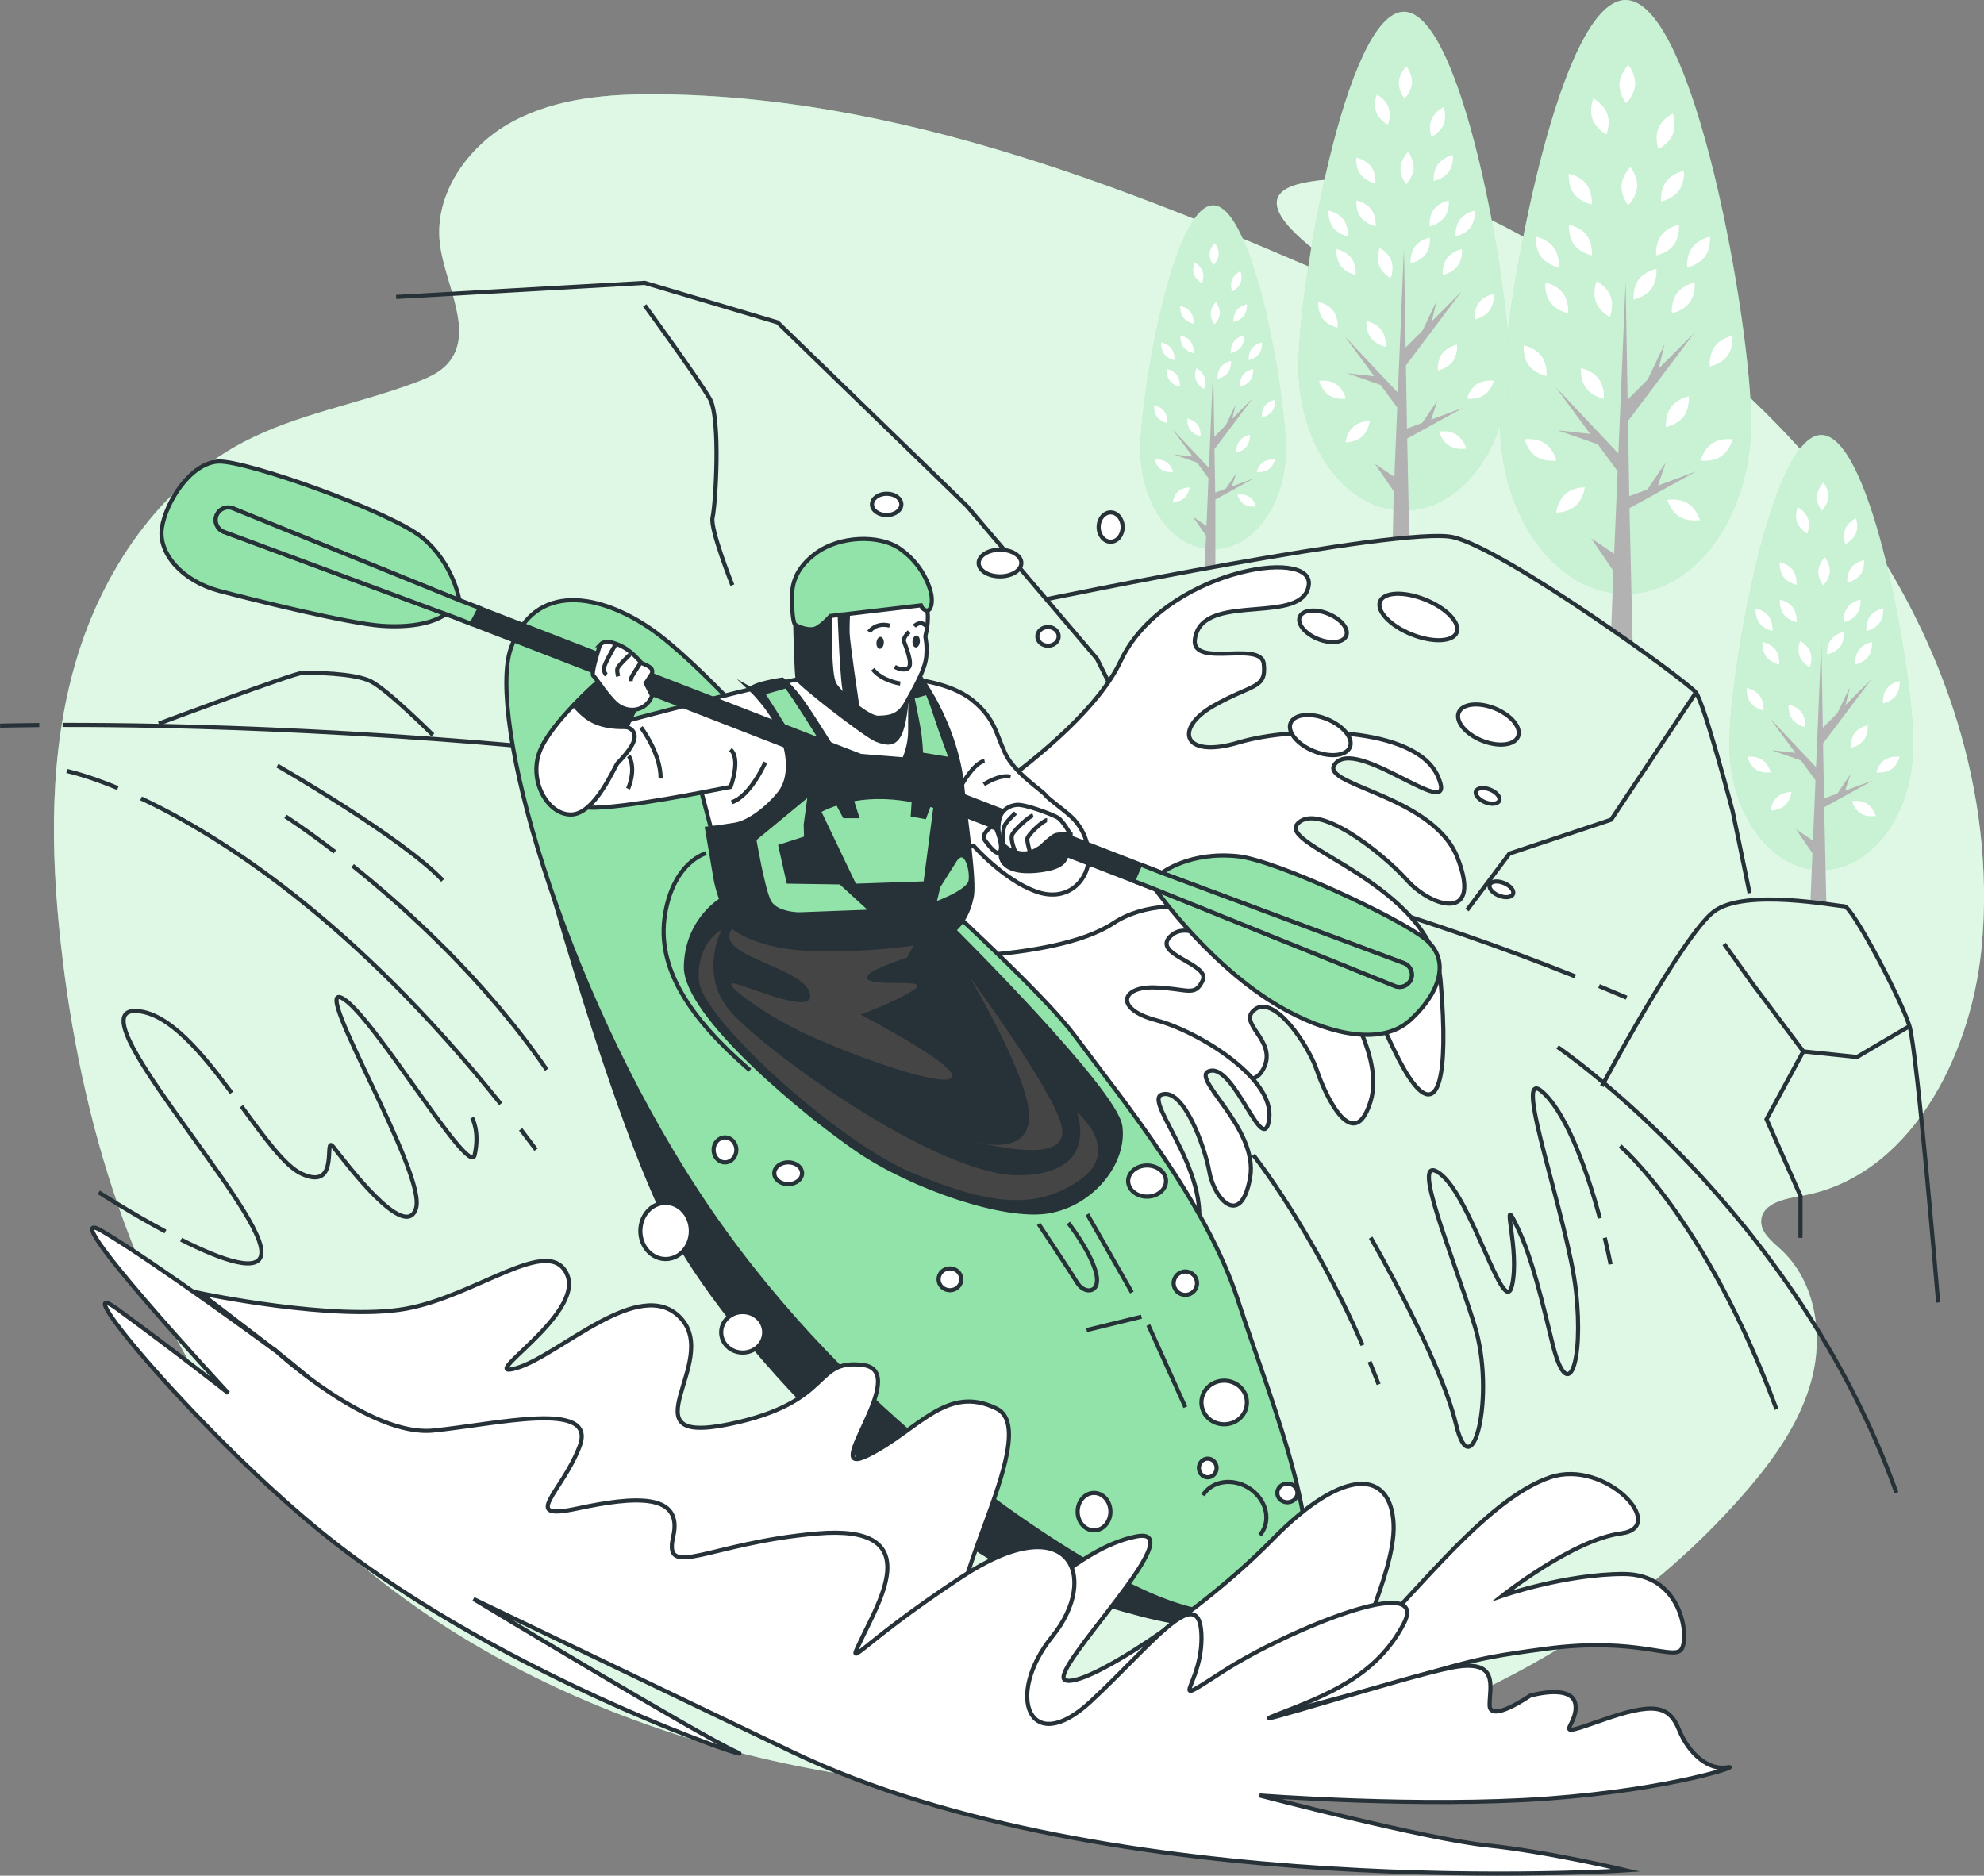 <svg xmlns="http://www.w3.org/2000/svg" viewBox="0 0 479.81 453.63"><rect x="0" y="0" width="479.81" height="453.63" fill="#808080" stroke="none"/><g id="background-simple"><g><path d="M479.79,214.55c-.56-36.23-15.87-71.87-39.2-99.88-13.64-16.39-30.06-30.94-47.99-42.51-18.6-12-38.83-25.41-61.27-28.32-5.54-.72-11.22-.74-16.69,.53-20.93,4.87,20.49,27.36,25.9,30.62-57.9-25.57-117.82-51.59-181.11-52.19-12.2-.12-24.86,.85-35.59,6.67-10.73,5.82-19.03,17.58-17.43,29.68,1.32,10,8.55,21.43,1.77,28.9-1.94,2.14-4.69,3.33-7.38,4.35-13.84,5.24-28.79,7.65-41.9,14.51-20.31,10.63-34.17,31.2-40.59,53.2-6.42,22-6.12,45.44-3.59,68.22,4.75,42.88,17.65,85.78,43.77,120.12,37.3,49.05,98.46,75.9,159.72,82.59,74.13,8.1,154.49-13.56,203.51-69.75,7.27-8.33,13.94-17.63,16.58-28.37,2.64-10.74,.55-23.2-7.59-30.69-2.19-2.02-5.02-4.18-4.78-7.15,.32-4.02,5.54-5.15,9.52-5.82,26.09-4.4,41.01-33.14,43.71-59.47,.52-5.08,.73-10.17,.65-15.24Z" style="fill:#92E3A9;"></path><path d="M479.79,214.55c-.56-36.23-15.87-71.87-39.2-99.88-13.64-16.39-30.06-30.94-47.99-42.51-18.6-12-38.83-25.41-61.27-28.32-5.54-.72-11.22-.74-16.69,.53-20.93,4.87,20.49,27.36,25.9,30.62-57.9-25.57-117.82-51.59-181.11-52.19-12.2-.12-24.86,.85-35.59,6.67-10.73,5.82-19.03,17.58-17.43,29.68,1.32,10,8.55,21.43,1.77,28.9-1.94,2.14-4.69,3.33-7.38,4.35-13.84,5.24-28.79,7.65-41.9,14.51-20.31,10.63-34.17,31.2-40.59,53.2-6.42,22-6.12,45.44-3.59,68.22,4.75,42.88,17.65,85.78,43.77,120.12,37.3,49.05,98.46,75.9,159.72,82.59,74.13,8.1,154.49-13.56,203.51-69.75,7.27-8.33,13.94-17.63,16.58-28.37,2.64-10.74,.55-23.2-7.59-30.69-2.19-2.02-5.02-4.18-4.78-7.15,.32-4.02,5.54-5.15,9.52-5.82,26.09-4.4,41.01-33.14,43.71-59.47,.52-5.08,.73-10.17,.65-15.24Z" style="fill:#fff; opacity: .7;"></path></g></g><g id="Trees"><g><path d="M423.5,102c0,22.99-13.6,41.63-30.38,41.63s-30.38-18.64-30.38-41.63S376.35,0,393.13,0s30.38,79.01,30.38,102Z" style="fill:#92E3A9;"></path><path d="M423.5,102c0,22.99-13.6,41.63-30.38,41.63s-30.38-18.64-30.38-41.63S376.35,0,393.13,0s30.38,79.01,30.38,102Z" style="fill:#fff; opacity: .5;"></path><polygon points="376.72 104.07 386.41 107.45 391.21 113.97 390.37 133.95 384.78 130.16 390.19 138.08 389.64 152.56 394.84 155.83 394.07 122.9 410.16 114.03 400.96 117.43 402.81 111.9 398.41 118.38 394.02 120 393.71 101.82 409.69 80.59 401.12 89.15 402.57 83.2 398.47 91.8 393.62 96.66 393.13 68.25 391.39 109.68 376.25 93.64 384.56 104.94 376.72 104.07" style="fill:#b2b2b2;"></polygon><g><path d="M409.84,68.34s.28,2.79-1.24,4.84c-1.53,2.05-4.28,2.58-4.28,2.58,0,0-.28-2.79,1.24-4.84,1.53-2.05,4.28-2.58,4.28-2.58Z" style="fill:#fff;"></path><path d="M419,81.21s.28,2.79-1.24,4.84c-1.53,2.05-4.28,2.58-4.28,2.58,0,0-.28-2.79,1.24-4.84s4.28-2.58,4.28-2.58Z" style="fill:#fff;"></path><path d="M418.99,106.25s-.67,2.72-2.8,4.14c-2.13,1.42-4.9,.99-4.9,.99,0,0,.67-2.72,2.8-4.14,2.13-1.42,4.9-.99,4.9-.99Z" style="fill:#fff;"></path><path d="M368.71,106.25s.67,2.72,2.8,4.14c2.13,1.42,4.9,.99,4.9,.99,0,0-.67-2.72-2.8-4.14-2.13-1.42-4.9-.99-4.9-.99Z" style="fill:#fff;"></path><path d="M408.42,95.86s.28,2.79-1.24,4.84c-1.53,2.05-4.28,2.58-4.28,2.58,0,0-.28-2.79,1.24-4.84,1.53-2.05,4.28-2.58,4.28-2.58Z" style="fill:#fff;"></path><path d="M406.04,54.35s.28,2.79-1.24,4.84c-1.53,2.05-4.28,2.58-4.28,2.58,0,0-.28-2.79,1.24-4.84,1.53-2.05,4.28-2.58,4.28-2.58Z" style="fill:#fff;"></path><path d="M400.59,65.02s.28,2.79-1.24,4.84c-1.53,2.05-4.28,2.58-4.28,2.58,0,0-.28-2.79,1.24-4.84,1.53-2.05,4.28-2.58,4.28-2.58Z" style="fill:#fff;"></path><path d="M413.54,57.25s.28,2.79-1.24,4.84c-1.53,2.05-4.28,2.58-4.28,2.58,0,0-.28-2.79,1.24-4.84,1.53-2.05,4.28-2.58,4.28-2.58Z" style="fill:#fff;"></path><path d="M371.46,57.25s-.28,2.79,1.24,4.84,4.28,2.58,4.28,2.58c0,0,.28-2.79-1.24-4.84-1.53-2.05-4.28-2.58-4.28-2.58Z" style="fill:#fff;"></path><path d="M407.23,41.31s.28,2.79-1.24,4.84c-1.53,2.05-4.28,2.58-4.28,2.58,0,0-.28-2.79,1.24-4.84,1.53-2.05,4.28-2.58,4.28-2.58Z" style="fill:#fff;"></path><path d="M404.55,27.45s.97,2.63,.01,5c-.96,2.37-3.49,3.57-3.49,3.57,0,0-.97-2.63-.01-5,.96-2.37,3.49-3.57,3.49-3.57Z" style="fill:#fff;"></path><path d="M385.34,23.83s2.48,1.3,3.36,3.7c.87,2.4-.2,4.99-.2,4.99,0,0-2.48-1.3-3.36-3.7-.87-2.4,.2-4.99,.2-4.99Z" style="fill:#fff;"></path><path d="M394.3,40.4s1.77,2.18,1.62,4.73c-.15,2.55-2.15,4.51-2.15,4.51,0,0-1.77-2.18-1.62-4.73,.15-2.55,2.15-4.51,2.15-4.51Z" style="fill:#fff;"></path><path d="M393.82,15.73s1.77,2.18,1.62,4.73c-.15,2.55-2.15,4.51-2.15,4.51,0,0-1.77-2.18-1.62-4.73s2.15-4.51,2.15-4.51Z" style="fill:#fff;"></path><path d="M373.72,68.34s-.28,2.79,1.24,4.84,4.28,2.58,4.28,2.58c0,0,.28-2.79-1.24-4.84-1.53-2.05-4.28-2.58-4.28-2.58Z" style="fill:#fff;"></path><path d="M368.5,83.52s-.28,2.79,1.24,4.84c1.53,2.05,4.28,2.58,4.28,2.58,0,0,.28-2.79-1.24-4.84-1.53-2.05-4.28-2.58-4.28-2.58Z" style="fill:#fff;"></path><path d="M382.35,89.03s-.28,2.79,1.24,4.84c1.53,2.05,4.28,2.58,4.28,2.58,0,0,.28-2.79-1.24-4.84-1.53-2.05-4.28-2.58-4.28-2.58Z" style="fill:#fff;"></path><path d="M386.14,68s-1.07,2.59-.19,4.99c.87,2.4,3.36,3.7,3.36,3.7,0,0,1.07-2.59,.19-4.99-.87-2.4-3.36-3.7-3.36-3.7Z" style="fill:#fff;"></path><path d="M376.33,123.97s2.8,.05,4.72-1.64c1.92-1.69,2.22-4.48,2.22-4.48,0,0-2.8-.05-4.72,1.64-1.92,1.69-2.22,4.48-2.22,4.48Z" style="fill:#fff;"></path><path d="M403.24,120.9s.76,2.7,2.93,4.05c2.17,1.35,4.93,.83,4.93,.83,0,0-.76-2.7-2.93-4.05-2.17-1.35-4.93-.83-4.93-.83Z" style="fill:#fff;"></path><path d="M379.46,54.35s-.28,2.79,1.24,4.84c1.53,2.05,4.28,2.58,4.28,2.58,0,0,.28-2.79-1.24-4.84-1.53-2.05-4.28-2.58-4.28-2.58Z" style="fill:#fff;"></path><path d="M379.41,42.02s-.28,2.79,1.24,4.84c1.53,2.05,4.28,2.58,4.28,2.58,0,0,.28-2.79-1.24-4.84-1.53-2.05-4.28-2.58-4.28-2.58Z" style="fill:#fff;"></path></g></g><g><path d="M365.04,88.52c0,19.31-11.42,34.96-25.51,34.96s-25.51-15.65-25.51-34.96S325.43,2.84,339.53,2.84s25.51,66.37,25.51,85.68Z" style="fill:#92E3A9;"></path><path d="M365.04,88.52c0,19.31-11.42,34.96-25.51,34.96s-25.51-15.65-25.51-34.96S325.43,2.84,339.53,2.84s25.51,66.37,25.51,85.68Z" style="fill:#fff; opacity: .5;"></path><polygon points="325.74 90.26 333.88 93.1 337.91 98.57 337.21 115.35 332.52 112.17 337.06 118.82 336.82 130.6 340.82 130.16 340.32 106.07 353.83 98.62 346.11 101.48 347.66 96.83 343.96 102.27 340.27 103.64 340.01 88.37 353.43 70.53 346.24 77.73 347.46 72.73 344.02 79.95 339.94 84.03 339.53 60.17 338.06 94.97 325.34 81.49 332.33 90.99 325.74 90.26" style="fill:#b2b2b2;"></polygon><g><path d="M353.56,60.25s.24,2.34-1.05,4.06-3.59,2.17-3.59,2.17c0,0-.24-2.34,1.05-4.06s3.59-2.17,3.59-2.17Z" style="fill:#fff;"></path><path d="M361.25,71.05s.24,2.34-1.05,4.06c-1.28,1.72-3.59,2.17-3.59,2.17,0,0-.24-2.34,1.05-4.06s3.59-2.17,3.59-2.17Z" style="fill:#fff;"></path><path d="M361.25,92.09s-.57,2.29-2.35,3.48c-1.79,1.19-4.11,.83-4.11,.83,0,0,.57-2.29,2.35-3.48,1.79-1.19,4.11-.83,4.11-.83Z" style="fill:#fff;"></path><path d="M319.02,92.09s.57,2.29,2.35,3.48c1.79,1.19,4.11,.83,4.11,.83,0,0-.57-2.29-2.35-3.48-1.79-1.19-4.11-.83-4.11-.83Z" style="fill:#fff;"></path><path d="M352.37,83.36s.24,2.34-1.05,4.07c-1.28,1.72-3.59,2.17-3.59,2.17,0,0-.24-2.34,1.05-4.06,1.28-1.72,3.59-2.17,3.59-2.17Z" style="fill:#fff;"></path><path d="M350.37,48.49s.24,2.34-1.05,4.06c-1.28,1.72-3.59,2.17-3.59,2.17,0,0-.24-2.34,1.05-4.06,1.28-1.72,3.59-2.17,3.59-2.17Z" style="fill:#fff;"></path><path d="M345.79,57.46s.24,2.34-1.05,4.06c-1.28,1.72-3.59,2.17-3.59,2.17,0,0-.24-2.34,1.05-4.06s3.59-2.17,3.59-2.17Z" style="fill:#fff;"></path><path d="M356.67,50.93s.24,2.34-1.05,4.06-3.59,2.17-3.59,2.17c0,0-.24-2.34,1.05-4.06,1.28-1.72,3.59-2.17,3.59-2.17Z" style="fill:#fff;"></path><path d="M321.32,50.93s-.24,2.34,1.05,4.06c1.28,1.72,3.59,2.17,3.59,2.17,0,0,.24-2.34-1.05-4.06-1.28-1.72-3.59-2.17-3.59-2.17Z" style="fill:#fff;"></path><path d="M351.37,37.54s.24,2.34-1.05,4.06-3.59,2.17-3.59,2.17c0,0-.24-2.34,1.05-4.07,1.28-1.72,3.59-2.17,3.59-2.17Z" style="fill:#fff;"></path><path d="M349.12,25.9s.82,2.21,0,4.2c-.81,1.99-2.93,3-2.93,3,0,0-.82-2.21,0-4.2,.81-1.99,2.93-3,2.93-3Z" style="fill:#fff;"></path><path d="M332.98,22.86s2.09,1.09,2.82,3.11c.73,2.02-.17,4.19-.17,4.19,0,0-2.09-1.09-2.82-3.11-.73-2.02,.17-4.19,.17-4.19Z" style="fill:#fff;"></path><path d="M340.51,36.77s1.49,1.83,1.36,3.97c-.12,2.14-1.81,3.79-1.81,3.79,0,0-1.49-1.83-1.36-3.97,.12-2.14,1.81-3.79,1.81-3.79Z" style="fill:#fff;"></path><path d="M340.11,16.06s1.49,1.83,1.36,3.97c-.12,2.14-1.81,3.79-1.81,3.79,0,0-1.49-1.83-1.36-3.97,.12-2.14,1.81-3.79,1.81-3.79Z" style="fill:#fff;"></path><path d="M323.22,60.25s-.24,2.34,1.05,4.06c1.28,1.72,3.59,2.17,3.59,2.17,0,0,.24-2.34-1.05-4.06-1.28-1.72-3.59-2.17-3.59-2.17Z" style="fill:#fff;"></path><path d="M318.84,73s-.24,2.34,1.05,4.06c1.28,1.72,3.59,2.17,3.59,2.17,0,0,.24-2.34-1.05-4.06-1.28-1.72-3.59-2.17-3.59-2.17Z" style="fill:#fff;"></path><path d="M330.47,77.62s-.24,2.34,1.05,4.07c1.28,1.72,3.59,2.17,3.59,2.17,0,0,.24-2.34-1.05-4.06-1.28-1.72-3.59-2.17-3.59-2.17Z" style="fill:#fff;"></path><path d="M333.66,59.96s-.9,2.18-.16,4.19c.73,2.02,2.82,3.11,2.82,3.11,0,0,.9-2.18,.16-4.19-.73-2.02-2.82-3.11-2.82-3.11Z" style="fill:#fff;"></path><path d="M325.42,106.97s2.36,.04,3.97-1.38c1.61-1.42,1.86-3.76,1.86-3.76,0,0-2.36-.04-3.97,1.38-1.61,1.42-1.86,3.76-1.86,3.76Z" style="fill:#fff;"></path><path d="M348.02,104.39s.64,2.27,2.46,3.4c1.82,1.13,4.14,.7,4.14,.7,0,0-.64-2.27-2.46-3.4-1.82-1.13-4.14-.7-4.14-.7Z" style="fill:#fff;"></path><path d="M328.04,48.49s-.24,2.34,1.05,4.06c1.28,1.72,3.59,2.17,3.59,2.17,0,0,.24-2.34-1.05-4.06-1.28-1.72-3.59-2.17-3.59-2.17Z" style="fill:#fff;"></path><path d="M328,38.13s-.24,2.34,1.05,4.06c1.28,1.72,3.59,2.17,3.59,2.17,0,0,.24-2.34-1.05-4.07-1.28-1.72-3.59-2.17-3.59-2.17Z" style="fill:#fff;"></path></g></g><g><path d="M462.72,179.93c0,16.84-9.96,30.49-22.25,30.49s-22.25-13.65-22.25-30.49,9.96-74.73,22.25-74.73,22.25,57.88,22.25,74.73Z" style="fill:#92E3A9;"></path><path d="M462.72,179.93c0,16.84-9.96,30.49-22.25,30.49s-22.25-13.65-22.25-30.49,9.96-74.73,22.25-74.73,22.25,57.88,22.25,74.73Z" style="fill:#fff; opacity: .5;"></path><polygon points="428.45 181.44 435.54 183.92 439.06 188.7 438.45 203.33 434.35 200.55 438.32 206.36 437.83 218.27 441.68 218.52 441.16 195.24 452.95 188.74 446.21 191.23 447.56 187.17 444.34 191.92 441.12 193.11 440.89 179.79 452.6 164.24 446.32 170.51 447.39 166.15 444.38 172.45 440.83 176.01 440.47 155.2 439.19 185.55 428.1 173.8 434.19 182.08 428.45 181.44" style="fill:#b2b2b2;"></polygon><g><path d="M452.71,155.27s.21,2.04-.91,3.55-3.14,1.89-3.14,1.89c0,0-.21-2.04,.91-3.55,1.12-1.5,3.14-1.89,3.14-1.89Z" style="fill:#fff;"></path><path d="M459.42,164.69s.21,2.04-.91,3.55c-1.12,1.5-3.14,1.89-3.14,1.89,0,0-.21-2.04,.91-3.55s3.14-1.89,3.14-1.89Z" style="fill:#fff;"></path><path d="M459.41,183.04s-.49,1.99-2.05,3.03c-1.56,1.04-3.59,.72-3.59,.72,0,0,.49-1.99,2.05-3.03,1.56-1.04,3.59-.72,3.59-.72Z" style="fill:#fff;"></path><path d="M422.58,183.04s.49,1.99,2.05,3.03c1.56,1.04,3.59,.72,3.59,.72,0,0-.49-1.99-2.05-3.03-1.56-1.04-3.59-.72-3.59-.72Z" style="fill:#fff;"></path><path d="M451.67,175.42s.21,2.04-.91,3.55c-1.12,1.5-3.14,1.89-3.14,1.89,0,0-.21-2.04,.91-3.55,1.12-1.5,3.14-1.89,3.14-1.89Z" style="fill:#fff;"></path><path d="M449.93,145.02s.21,2.04-.91,3.55c-1.12,1.5-3.13,1.89-3.13,1.89,0,0-.21-2.04,.91-3.55,1.12-1.5,3.14-1.89,3.14-1.89Z" style="fill:#fff;"></path><path d="M445.93,152.83s.21,2.04-.91,3.55c-1.12,1.5-3.14,1.89-3.14,1.89,0,0-.21-2.04,.91-3.55,1.12-1.5,3.14-1.89,3.14-1.89Z" style="fill:#fff;"></path><path d="M455.42,147.14s.21,2.04-.91,3.55c-1.12,1.5-3.14,1.89-3.14,1.89,0,0-.21-2.04,.91-3.55,1.12-1.5,3.14-1.89,3.14-1.89Z" style="fill:#fff;"></path><path d="M424.59,147.14s-.21,2.04,.91,3.55c1.12,1.5,3.14,1.89,3.14,1.89,0,0,.21-2.04-.91-3.55-1.12-1.5-3.14-1.89-3.14-1.89Z" style="fill:#fff;"></path><path d="M450.8,135.46s.21,2.04-.91,3.55c-1.12,1.5-3.14,1.89-3.14,1.89,0,0-.21-2.04,.91-3.55,1.12-1.5,3.14-1.89,3.14-1.89Z" style="fill:#fff;"></path><path d="M448.83,125.31s.71,1.93,0,3.66c-.7,1.73-2.56,2.62-2.56,2.62,0,0-.71-1.93,0-3.66,.7-1.73,2.56-2.62,2.56-2.62Z" style="fill:#fff;"></path><path d="M434.76,122.66s1.82,.95,2.46,2.71c.64,1.76-.15,3.66-.15,3.66,0,0-1.82-.95-2.46-2.71-.64-1.76,.15-3.66,.15-3.66Z" style="fill:#fff;"></path><path d="M441.32,134.79s1.3,1.59,1.19,3.46c-.11,1.87-1.58,3.3-1.58,3.3,0,0-1.3-1.59-1.19-3.46,.11-1.87,1.58-3.3,1.58-3.3Z" style="fill:#fff;"></path><path d="M440.98,116.73s1.3,1.59,1.19,3.46c-.11,1.87-1.58,3.3-1.58,3.3,0,0-1.3-1.59-1.19-3.46,.11-1.87,1.58-3.3,1.58-3.3Z" style="fill:#fff;"></path><path d="M426.25,155.27s-.21,2.04,.91,3.55,3.13,1.89,3.13,1.89c0,0,.21-2.04-.91-3.55-1.12-1.5-3.14-1.89-3.14-1.89Z" style="fill:#fff;"></path><path d="M422.43,166.39s-.21,2.04,.91,3.55c1.12,1.5,3.14,1.89,3.14,1.89,0,0,.21-2.04-.91-3.55-1.12-1.5-3.14-1.89-3.14-1.89Z" style="fill:#fff;"></path><path d="M432.57,170.42s-.21,2.04,.91,3.55c1.12,1.5,3.13,1.89,3.13,1.89,0,0,.21-2.04-.91-3.55-1.12-1.5-3.14-1.89-3.14-1.89Z" style="fill:#fff;"></path><path d="M435.35,155.02s-.78,1.9-.14,3.66,2.46,2.71,2.46,2.71c0,0,.78-1.9,.14-3.66-.64-1.76-2.46-2.71-2.46-2.71Z" style="fill:#fff;"></path><path d="M428.16,196.02s2.05,.04,3.46-1.2c1.4-1.24,1.63-3.28,1.63-3.28,0,0-2.05-.04-3.46,1.2-1.4,1.24-1.63,3.28-1.63,3.28Z" style="fill:#fff;"></path><path d="M447.88,193.77s.56,1.98,2.15,2.96c1.59,.99,3.61,.61,3.61,.61,0,0-.56-1.98-2.15-2.96-1.59-.99-3.61-.61-3.61-.61Z" style="fill:#fff;"></path><path d="M430.45,145.02s-.21,2.04,.91,3.55c1.12,1.5,3.14,1.89,3.14,1.89,0,0,.21-2.04-.91-3.55-1.12-1.5-3.14-1.89-3.14-1.89Z" style="fill:#fff;"></path><path d="M430.42,135.98s-.21,2.04,.91,3.55c1.12,1.5,3.14,1.89,3.14,1.89,0,0,.21-2.04-.91-3.55-1.12-1.5-3.14-1.89-3.14-1.89Z" style="fill:#fff;"></path></g></g><g><path d="M310.96,108.71c0,13.31-7.87,24.1-17.58,24.1s-17.58-10.79-17.58-24.1,7.87-59.05,17.58-59.05,17.58,45.74,17.58,59.05Z" style="fill:#92E3A9;"></path><path d="M310.96,108.71c0,13.31-7.87,24.1-17.58,24.1s-17.58-10.79-17.58-24.1,7.87-59.05,17.58-59.05,17.58,45.74,17.58,59.05Z" style="fill:#fff; opacity: .5;"></path><polygon points="283.88 109.91 289.49 111.87 292.26 115.64 291.78 127.21 288.54 125.01 291.68 129.6 291.26 137.72 293.93 137.13 293.92 120.81 303.23 115.68 297.91 117.65 298.98 114.44 296.43 118.19 293.89 119.13 293.71 108.61 302.96 96.32 298 101.28 298.84 97.83 296.47 102.81 293.66 105.62 293.38 89.18 292.37 113.16 283.6 103.87 288.42 110.42 283.88 109.91" style="fill:#b2b2b2;"></polygon><g><path d="M303.05,89.23s.16,1.62-.72,2.8c-.88,1.19-2.48,1.49-2.48,1.49,0,0-.16-1.62,.72-2.8,.88-1.19,2.48-1.49,2.48-1.49Z" style="fill:#fff;"></path><path d="M308.35,96.68s.16,1.62-.72,2.8c-.88,1.19-2.48,1.49-2.48,1.49,0,0-.16-1.62,.72-2.8s2.48-1.49,2.48-1.49Z" style="fill:#fff;"></path><path d="M308.35,111.17s-.39,1.58-1.62,2.4c-1.23,.82-2.84,.57-2.84,.57,0,0,.39-1.58,1.62-2.4,1.23-.82,2.84-.57,2.84-.57Z" style="fill:#fff;"></path><path d="M279.24,111.17s.39,1.58,1.62,2.4c1.23,.82,2.84,.57,2.84,.57,0,0-.39-1.58-1.62-2.4-1.23-.82-2.84-.57-2.84-.57Z" style="fill:#fff;"></path><path d="M302.23,105.16s.16,1.62-.72,2.8c-.88,1.19-2.48,1.49-2.48,1.49,0,0-.16-1.62,.72-2.8,.88-1.19,2.48-1.49,2.48-1.49Z" style="fill:#fff;"></path><path d="M300.85,81.13s.16,1.62-.72,2.8-2.48,1.49-2.48,1.49c0,0-.16-1.62,.72-2.8,.88-1.19,2.48-1.49,2.48-1.49Z" style="fill:#fff;"></path><path d="M297.69,87.31s.16,1.62-.72,2.8c-.88,1.19-2.48,1.49-2.48,1.49,0,0-.16-1.62,.72-2.8s2.48-1.49,2.48-1.49Z" style="fill:#fff;"></path><path d="M305.19,82.81s.16,1.62-.72,2.8-2.48,1.49-2.48,1.49c0,0-.16-1.62,.72-2.8,.88-1.19,2.48-1.49,2.48-1.49Z" style="fill:#fff;"></path><path d="M280.83,82.81s-.16,1.62,.72,2.8,2.48,1.49,2.48,1.49c0,0,.16-1.62-.72-2.8-.88-1.19-2.48-1.49-2.48-1.49Z" style="fill:#fff;"></path><path d="M301.54,73.58s.16,1.62-.72,2.8-2.48,1.49-2.48,1.49c0,0-.16-1.62,.72-2.8,.88-1.19,2.48-1.49,2.48-1.49Z" style="fill:#fff;"></path><path d="M299.99,65.56s.56,1.52,0,2.89c-.56,1.37-2.02,2.07-2.02,2.07,0,0-.56-1.52,0-2.89,.56-1.37,2.02-2.07,2.02-2.07Z" style="fill:#fff;"></path><path d="M288.87,63.46s1.44,.75,1.94,2.14c.5,1.39-.12,2.89-.12,2.89,0,0-1.44-.75-1.94-2.14-.5-1.39,.12-2.89,.12-2.89Z" style="fill:#fff;"></path><path d="M294.05,73.05s1.02,1.26,.94,2.74-1.25,2.61-1.25,2.61c0,0-1.02-1.26-.94-2.74,.08-1.48,1.25-2.61,1.25-2.61Z" style="fill:#fff;"></path><path d="M293.78,58.78s1.02,1.26,.94,2.74-1.25,2.61-1.25,2.61c0,0-1.02-1.26-.94-2.74,.08-1.48,1.25-2.61,1.25-2.61Z" style="fill:#fff;"></path><path d="M282.14,89.23s-.16,1.62,.72,2.8c.88,1.19,2.48,1.49,2.48,1.49,0,0,.16-1.62-.72-2.8-.88-1.19-2.48-1.49-2.48-1.49Z" style="fill:#fff;"></path><path d="M279.12,98.02s-.16,1.62,.72,2.8,2.48,1.49,2.48,1.49c0,0,.16-1.62-.72-2.8-.88-1.19-2.48-1.49-2.48-1.49Z" style="fill:#fff;"></path><path d="M287.14,101.21s-.16,1.62,.72,2.8c.88,1.19,2.48,1.49,2.48,1.49,0,0,.16-1.62-.72-2.8s-2.48-1.49-2.48-1.49Z" style="fill:#fff;"></path><path d="M289.33,89.03s-.62,1.5-.11,2.89,1.95,2.14,1.95,2.14c0,0,.62-1.5,.11-2.89-.51-1.39-1.95-2.14-1.95-2.14Z" style="fill:#fff;"></path><path d="M283.65,121.43s1.62,.03,2.73-.95c1.11-.98,1.29-2.59,1.29-2.59,0,0-1.62-.03-2.73,.95-1.11,.98-1.29,2.59-1.29,2.59Z" style="fill:#fff;"></path><path d="M299.23,119.65s.44,1.56,1.7,2.34c1.26,.78,2.85,.48,2.85,.48,0,0-.44-1.56-1.7-2.34-1.26-.78-2.85-.48-2.85-.48Z" style="fill:#fff;"></path><path d="M285.46,81.13s-.16,1.62,.72,2.8,2.48,1.49,2.48,1.49c0,0,.16-1.62-.72-2.8-.88-1.19-2.48-1.49-2.48-1.49Z" style="fill:#fff;"></path><path d="M285.44,73.99s-.16,1.62,.72,2.8c.88,1.19,2.48,1.49,2.48,1.49,0,0,.16-1.62-.72-2.8-.88-1.19-2.48-1.49-2.48-1.49Z" style="fill:#fff;"></path></g></g></g><g id="Rocks"><g><path d="M387.4,262.67s19.54-36.56,27.11-42.23c7.56-5.67,29.63-1.26,31.52-1.26s13.87,22.69,15.76,29,6.93,66.82,6.93,66.82" style="fill: none; stroke: #263238; stroke-miterlimit: 10;"></path><polyline points="461.78 248.17 449.09 255.64 436.11 254.28 423.81 237.88 416.97 228.31" style="fill: none; stroke: #263238; stroke-miterlimit: 10;"></polyline><polyline points="436.11 254.28 427.22 270.68 435.43 289.26 435.42 299.38" style="fill: none; stroke: #263238; stroke-miterlimit: 10;"></polyline><polyline points="95.8 71.82 155.93 68.41 188.05 77.97 233.84 122.39 265.27 159.29 286.45 201.66" style="fill: none; stroke: #263238; stroke-miterlimit: 10;"></polyline><path d="M252.97,144.94s86.1-17.77,98.4-15.03c12.3,2.73,56.72,34.85,58.77,37.58,2.05,2.73,8.88,28.7,8.88,28.7l4.1,19.82" style="fill: none; stroke: #263238; stroke-miterlimit: 10;"></path><path d="M38.4,175.01s32.8-12.3,34.85-12.3,12.3,0,16.4,2.05c4.1,2.05,15.03,12.98,15.03,12.98" style="fill: none; stroke: #263238; stroke-miterlimit: 10;"></path><path d="M155.93,73.87s12.98,17.77,15.72,22.55c2.73,4.78,1.37,25.97,.68,28.7-.68,2.73,4.78,16.4,4.78,16.4" style="fill: none; stroke: #263238; stroke-miterlimit: 10;"></path><polyline points="410.14 167.49 389.64 198.24 365.04 206.44 354.79 220.11" style="fill: none; stroke: #263238; stroke-miterlimit: 10;"></polyline></g></g><g id="River"><g><path d="M386.71,238.48c2.23,.92,4.45,1.86,6.67,2.8" style="fill: none; stroke: #263238; stroke-miterlimit: 10;"></path><path d="M15.14,175.32c51.42-.08,224.18,4.16,365.82,60.82" style="fill: none; stroke: #263238; stroke-miterlimit: 10;"></path><path d="M.02,175.51s3.33-.11,9.48-.16" style="fill: none; stroke: #263238; stroke-miterlimit: 10;"></path><path d="M331.22,329.32c.74,1.79,1.47,3.61,2.19,5.48" style="fill: none; stroke: #263238; stroke-miterlimit: 10;"></path><path d="M303.1,279.33s14.18,17.86,26.43,46" style="fill: none; stroke: #263238; stroke-miterlimit: 10;"></path><path d="M388.1,299.35c.52,2.18,.99,4.34,1.41,6.43" style="fill: none; stroke: #263238; stroke-miterlimit: 10;"></path><path d="M331.48,299.32s16.77,29.02,20.64,45.14,9.67-7.09,4.51-23.86c-5.16-16.77-16.12-42.56-8.38-36.76s15.48,35.47,17.41,27.08c1.93-8.38-2.58-21.93,.64-15.48,3.22,6.45,5.16,12.9,9.03,29.02,3.87,16.12,7.74,5.16,5.8-12.25-1.93-17.41-15.48-54.17-8.38-48.36,5.51,4.51,10.64,17.6,14.16,30.78" style="fill: none; stroke: #263238; stroke-miterlimit: 10;"></path><path d="M376.68,253.21s57.36,39.08,81.95,107.79" style="fill: none; stroke: #263238; stroke-miterlimit: 10;"></path><path d="M391.81,277.16s20.8,17.65,37.82,63.67" style="fill: none; stroke: #263238; stroke-miterlimit: 10;"></path><g><path d="M125.91,273.13c1.24,1.61,2.48,3.25,3.72,4.91" style="fill: none; stroke: #263238; stroke-miterlimit: 10;"></path><path d="M34.12,193.09c19.04,8.95,51.24,29.26,86.97,73.89" style="fill: none; stroke: #263238; stroke-miterlimit: 10;"></path><path d="M16.14,186.47s4.49,.88,12.36,4.13" style="fill: none; stroke: #263238; stroke-miterlimit: 10;"></path><path d="M58.39,267.54c5.52,7.53,10.5,14.45,14.49,16.31,9.67,4.51,5.16-9.67,7.74-6.45,2.58,3.22,17.41,23.22,19.99,14.83,2.58-8.38-25.15-54.17-18.06-50.94s30.95,43.85,32.24,38.05c1.29-5.8-.64-9.03-.64-9.03" style="fill: none; stroke: #263238; stroke-miterlimit: 10;"></path><path d="M43.79,299.81c9.91,5,19.75,8.54,19.43,2.74-.64-11.61-45.14-58.68-30.31-58.04,7.84,.34,15.85,10.04,23.1,19.79" style="fill: none; stroke: #263238; stroke-miterlimit: 10;"></path><path d="M23.88,288.36s7.61,4.91,16.13,9.48" style="fill: none; stroke: #263238; stroke-miterlimit: 10;"></path><path d="M85.28,209.38c13.2,10.58,32.01,27.68,46.93,49.32" style="fill: none; stroke: #263238; stroke-miterlimit: 10;"></path><path d="M69.02,197.44s4.72,3.01,11.96,8.57" style="fill: none; stroke: #263238; stroke-miterlimit: 10;"></path><path d="M67.08,185.18s30.31,17.41,39.98,27.73" style="fill: none; stroke: #263238; stroke-miterlimit: 10;"></path></g></g></g><g id="foam-2"><g><path d="M216.02,206.73s44.81-25.12,54.99-46.85c10.18-21.73,46.85-27.84,45.49-18.33s-23.76,2.04-27.16,11.54c-3.39,9.51,15.62,1.36,16.29,7.47,.68,6.11-2.72,4.75-12.22,10.18s-7.47,12.9,6.11,8.83c13.58-4.07,42.77-4.07,48.2,8.15s-18.33-8.83-24.44-3.39,23.08,7.47,29.19,23.08c6.11,15.62-6.11,12.22-12.22,5.43-6.11-6.79-21.73-19.01-26.48-13.58-4.75,5.43,32.59,14.26,34.63,38.02,2.04,23.76-.68,32.59-6.79,24.44-6.11-8.15-10.86-26.48-16.29-25.8-5.43,.68,10.18,17.65,6.11,30.55-4.07,12.9-10.86-1.36-12.9-7.47-2.04-6.11-10.18-18.33-14.94-14.94-4.75,3.39,5.43,7.47,2.04,14.26-3.39,6.79-9.51-2.04-13.58-2.72-4.07-.68-1.36,5.43-3.39,8.83-2.04,3.39-7.47,.68-14.26-13.58-6.79-14.26-18.33-14.26-13.58-8.15,4.75,6.11,8.83,13.58,5.43,16.29-3.39,2.72-30.24-25.48-37.52-32.77-7.29-7.29-17.47-18.15-12.72-19.51Z" style="fill:#fff; stroke: #263238; stroke-miterlimit: 10;"></path><path d="M216.38,231.58s38.03,1.47,52.88-8.31c14.84-9.78,40.37,.55,35.83,6.03-4.54,5.48-15.8-7.91-21.63-3.22-5.82,4.69,9.34,6.9,7.4,11.03-1.94,4.12-3.56,1.95-11.66,1.7-8.11-.25-9.71,5.26,.44,7.94,10.16,2.68,28.6,13.98,27.3,23.81s-8.16-12.67-14.13-11.61c-5.96,1.07,11.69,13.65,9.51,25.88-2.18,12.23-8.59,5.36-9.82-1.3-1.23-6.65-6.37-20.42-11.47-18.83-5.11,1.59,15.07,21.62,7.16,37.42-7.91,15.8-13.04,20.33-13.75,12.81s3.39-20.93-.31-22.61c-3.69-1.67-.4,15.09-7.97,21.67-7.57,6.57-6.34-5.06-5.26-9.71,1.08-4.65,.66-15.52-3.65-15.22-4.32,.31,.54,6.82-4.23,9.8-4.77,2.98-5.22-4.97-7.53-6.97s-2.96,2.91-5.56,4.26c-2.6,1.36-4.98-2.46-3.75-14.1,1.23-11.64-6.06-16.1-5.43-10.4,.64,5.7,.32,12-2.88,12.4-3.2,.4-9.24-27.8-11.02-35.23-1.78-7.42-4.01-18.23-.48-17.25Z" style="fill:#fff; stroke: #263238; stroke-miterlimit: 10;"></path><path d="M352.28,152.97c-.94,2.31-5.84,2.5-10.96,.43-5.12-2.07-8.5-5.63-7.57-7.94,.94-2.31,5.84-2.5,10.96-.43,5.12,2.07,8.5,5.63,7.57,7.94Z" style="fill:#fff; stroke: #263238; stroke-miterlimit: 10;"></path><path d="M367.13,178.13c-.87,2.15-4.79,2.58-8.75,.98-3.96-1.61-6.47-4.65-5.6-6.79,.87-2.15,4.79-2.58,8.75-.98,3.96,1.61,6.47,4.65,5.6,6.79Z" style="fill:#fff; stroke: #263238; stroke-miterlimit: 10;"></path><path d="M326.47,180.68c-.87,2.15-4.79,2.58-8.75,.98s-6.47-4.65-5.6-6.79c.87-2.15,4.79-2.58,8.75-.98,3.96,1.61,6.47,4.65,5.6,6.79Z" style="fill:#fff; stroke: #263238; stroke-miterlimit: 10;"></path><path d="M325.58,153.76c-.68,1.68-3.75,2.03-6.86,.77-3.11-1.26-5.07-3.65-4.39-5.33,.68-1.68,3.75-2.03,6.86-.77s5.07,3.65,4.39,5.33Z" style="fill:#fff; stroke: #263238; stroke-miterlimit: 10;"></path><path d="M362.58,193.63c-.34,.84-1.88,1.01-3.43,.38-1.55-.63-2.54-1.82-2.2-2.66,.34-.84,1.88-1.01,3.43-.38,1.55,.63,2.54,1.82,2.2,2.66Z" style="fill:#fff; stroke: #263238; stroke-miterlimit: 10;"></path><path d="M365.91,216.22c-.34,.84-1.88,1.01-3.43,.38-1.55-.63-2.54-1.82-2.2-2.66,.34-.84,1.88-1.01,3.43-.38,1.55,.63,2.54,1.82,2.2,2.66Z" style="fill:#fff; stroke: #263238; stroke-miterlimit: 10;"></path><ellipse cx="241.84" cy="136.17" rx="5.16" ry="3.22" style="fill:#fff; stroke: #263238; stroke-miterlimit: 10;"></ellipse><path d="M256.03,153.91c0,1.25-1.15,2.26-2.58,2.26s-2.58-1.01-2.58-2.26,1.15-2.26,2.58-2.26,2.58,1.01,2.58,2.26Z" style="fill:#fff; stroke: #263238; stroke-miterlimit: 10;"></path><path d="M217.98,121.99c0,1.42-1.59,2.58-3.55,2.58s-3.55-1.15-3.55-2.58,1.59-2.58,3.55-2.58,3.55,1.15,3.55,2.58Z" style="fill:#fff; stroke: #263238; stroke-miterlimit: 10;"></path><path d="M271.5,127.47c0,1.96-1.3,3.55-2.9,3.55s-2.9-1.59-2.9-3.55,1.3-3.55,2.9-3.55,2.9,1.59,2.9,3.55Z" style="fill:#fff; stroke: #263238; stroke-miterlimit: 10;"></path></g></g><g id="Character"><g><path d="M127.7,194.89s20.13,75.72,35.4,103.86c15.27,28.14,61.77,75.72,93,85.77,31.23,10.05,43.03,12.06,44.42,0,1.39-12.06-133.25-142.73-143.66-160.82s-28.46-33.5-29.15-28.81Z" style="fill:#263238; stroke: #263238; stroke-miterlimit: 10;"></path><g><g><path d="M189.66,183.71s-20.45-23.51-32.36-31.69c-11.92-8.18-27.98-11.7-33.75,4.74-5.76,16.45,11.71,80.61,45.04,131.55,33.33,50.94,80.36,81.79,98.52,91.87,18.16,10.08,31.24,13.45,44.18,6.32,12.94-7.13-4.25-48.31-11.9-72.02-7.65-23.71-27.56-47.97-39.5-64.04s-70.23-66.72-70.23-66.72Z" style="fill:#92E3A9; stroke: #263238; stroke-miterlimit: 10;"></path><path d="M251.18,296.01s7.5,11.23,9.32,14.21c1.82,2.98,6.03,2.6,4.47-2.73-1.56-5.33-6.6-11.71-6.6-11.71" style="fill: none; stroke: #263238; stroke-miterlimit: 10;"></path><line x1="262.78" y1="321.68" x2="276.05" y2="318.44" style="fill: none; stroke: #263238; stroke-miterlimit: 10;"></line><line x1="262.96" y1="293.68" x2="273.74" y2="312.58" style="fill: none; stroke: #263238; stroke-miterlimit: 10;"></line><line x1="277.71" y1="320.46" x2="286.67" y2="340.33" style="fill: none; stroke: #263238; stroke-miterlimit: 10;"></line><path d="M290.92,361.62h0c2.11-3.44,7.04-4.25,11.01-1.81,3.97,2.44,5.48,7.2,3.37,10.63-.18,.3-.39,.58-.62,.84" style="fill: none; stroke: #263238; stroke-miterlimit: 10;"></path><path d="M170.8,206.33s-7.89,2-9.98,14.86,5.89,25,20.54,37.65" style="fill: none; stroke: #263238; stroke-miterlimit: 10;"></path></g><g><path d="M192.93,164.27s-10.39,2.24-11.39,2.41c-1,.17-30.63,7.67-32.17,8.35-1.53,.67-11.2,17.77-8.79,19.83,2.41,2.06,29.09-3.2,29.09-3.2l3.03,11.55,62.88,1.48s7.14,8.06,14.83,10.87c7.69,2.82,12.35-2.51,12.8-7.12s-1.59-8.18-3.37-10.14c-1.78-1.96-6.19-4.92-7-6.02-.8-1.1-7.5-5.32-9.75-10.09-2.25-4.77-2.46-8.44-7.95-12.87-5.49-4.42-14.88-5.1-14.88-5.1l-27.34,.05Z" style="fill:#fff; stroke: #263238; stroke-miterlimit: 10;"></path><path d="M232.64,189.73s2.91-5.27,5.47-5.7" style="fill: none; stroke: #263238; stroke-miterlimit: 10;"></path><path d="M237.94,189.7s3.72-2.51,6.46-1.85" style="fill: none; stroke: #263238; stroke-miterlimit: 10;"></path><path d="M169.68,191.65l7-1.34s2.6-6.84-.03-9.03" style="fill: none; stroke: #263238; stroke-miterlimit: 10;"></path><path d="M185.08,184.37s-3.52,8.13-8.15,9.67" style="fill: none; stroke: #263238; stroke-miterlimit: 10;"></path><path d="M152.06,182.82s1.96,2.68-.16,7.93" style="fill: none; stroke: #263238; stroke-miterlimit: 10;"></path><path d="M155.02,175.92s4.84,6.33,4.74,12.37" style="fill: none; stroke: #263238; stroke-miterlimit: 10;"></path></g><path d="M257.88,204.42c.64,3.76-1,5.19-5.38,5.93-4.38,.74-9.84,.53-10.48-3.24-.64-3.76,2.39-7.42,6.77-8.16,4.38-.74,8.45,1.71,9.09,5.47Z" style="fill:#263238; stroke: #263238; stroke-miterlimit: 10;"></path><g><path d="M175.02,217.26s-8.89,4.74-9.14,16.47c-.25,11.73,28.97,35.87,41.9,44.62,12.93,8.75,35.12,16.42,45.76,14.62s18.63-11.87,17.39-20.61c-1.24-8.74-40.41-47.61-40.41-47.61,0,0-6.37-.91-11.9-1.21-5.52-.31-43.59-6.28-43.59-6.28Z" style="fill:#263238; stroke: #263238; stroke-miterlimit: 10;"></path><path d="M219.3,231.62s-12.06,3.74-9.24,5.38c2.82,1.64,15.15-.46,10.98,2.37-4.17,2.82-12.94,6.01-12.94,6.01,0,0,24.59,12.75,22.06,15.3s-26.9-6.43-37.07-11.48c-10.17-5.04-18.96-12.01-15.46-11.34,3.5,.68,20.46,8.37,18.11,2s-24.16-8.8-18.42-15.59c5.73-6.79,35.24-.7,41.31-.72,6.07-.02,.68,8.08,.68,8.08Z" style="fill:#454545;"></path><path d="M260.4,268.92s6.05,15.14-14.06,15.32c-20.11,.18-64.11-31.89-70.59-40.74s-1.19-18.7-1.19-18.7c0,0-6.23,3.2-5.52,12.39,.71,9.19,33.72,39.13,51.92,46.62,18.2,7.49,29.45,8.96,40.06,1.66,10.61-7.3-.62-16.55-.62-16.55Z" style="fill:#454545;"></path><path d="M234.46,236.26s20.64,27.83,22.32,36.25c1.68,8.42-13.25,5.48-21.8,3.45,0,0,12.86,4.12,13.86-4.94,1-9.06-14.38-34.77-14.38-34.77Z" style="fill:#454545;"></path></g><g><path d="M181.54,166.67s4.65,4.36,7.01,9.73,3.01,11.65-.05,15.46-7.46,7.03-10.66,7.58c-3.2,.54-6.84,.96-6.84,.96,0,0,1.16,6.81,2.04,12.02,.88,5.21,4.28,11.84,4.28,11.84,0,0,5.79,4.99,19.85,5.28,14.06,.29,27.98-1.45,31.58-3.3s5.46-5.46,6.25-9.3c.79-3.84-1.39-17.89-2.35-27.21-.96-9.31-5.03-17.48-6.81-20.68s-3.39-5.4-3.39-5.4l-2.17,.57s-.21,8.48-.16,12.39-1.48,7.05-1.48,7.05l-16.5-1.32s-4.87-8.03-7.85-12.26c-2.98-4.23-5.09-5.73-5.09-5.73,0,0-6.84,.96-7.64,2.33Z" style="fill:#263238; stroke: #263238; stroke-miterlimit: 10;"></path><path d="M195.89,191.82l-13.48,11.14s1.92,11.32,3.44,14.79c1.52,3.47,7.56,3.38,7.56,3.38l17.59-.66-7.72-7.07-12.61-.19-1.91-8.53,6.19-1.98-.09-3.25,1.03-7.63Z" style="fill:#92E3A9; stroke: #263238; stroke-miterlimit: 10;"></path><path d="M184.42,167.6s5.72,8.82,7.07,11.48l6.78-.71s-6.12-9.86-8.12-12.42l-5.73,1.64Z" style="fill:#92E3A9; stroke: #263238; stroke-miterlimit: 10;"></path><path d="M220.63,168.58s1.17,5.59,1.57,7.97c.4,2.38,.56,5.91,.56,5.91l7.32,1.2s-2.4-6.27-3.82-10.7c-1.42-4.43-2.04-5.44-2.04-5.44l-3.6,1.06Z" style="fill:#92E3A9; stroke: #263238; stroke-miterlimit: 10;"></path><path d="M230.92,208.04l-3.98,6.32-1.05,4.34s8.42-2.92,8.84-5.66c.43-2.75-1.18-8.71-3.82-5Z" style="fill:#92E3A9; stroke: #263238; stroke-miterlimit: 10;"></path><path d="M224.71,194.53l-1.13,3.03-2.81-.51,.22-3.45c-3.81-.77-9.28-1.35-15.06-.22l1.28,4h-2.97l-1.68-3.14c-1.52,.48-3.04,1.09-4.55,1.88l8.66,18.1,17.14-.58,2.44-18.58s-.56-.22-1.55-.52Z" style="fill:#92E3A9; stroke: #263238; stroke-miterlimit: 10;"></path></g><path d="M192.33,151.08s.25,12.1,.6,13.19c.35,1.09,16.42,13.62,19.06,14.65,2.64,1.03,4.28,1.08,5.53-1.27,1.24-2.34,1.65-7.66,1.65-7.66l-8.27-.4-8-8.49-1.35-15.69-9.21,5.67Z" style="fill:#263238; stroke: #263238; stroke-miterlimit: 10;"></path><g><path d="M200.84,148.98s-.57,14.04,1.01,16.56c1.58,2.52,8.11,8.14,10.56,8.05,2.45-.09,4.89-.17,6.77-3.61,1.88-3.44,4.55-7.99,4.83-11.16s-.28-4.55-.2-5.05c.08-.51,1.34-4.66-.13-8.51-1.47-3.85-12.8-2.91-17-1.54-4.2,1.37-4.35,3.36-5.83,5.26Z" style="fill:#fff; stroke: #263238; stroke-miterlimit: 10;"></path><path d="M219.86,152.81s-1.56,1.41-1.24,2.34c.32,.93,2.22,5.37,1.08,6.38-1.14,1.01-3.32-.26-3.32-.26" style="fill: none; stroke: #263238; stroke-miterlimit: 10;"></path><path d="M217.72,165.31s-4.36-.57-6.66-3.46" style="fill: none; stroke: #263238; stroke-miterlimit: 10;"></path><path d="M213.74,155.54c-.06,.8-.51,1.42-1,1.38s-.84-.72-.78-1.52c.06-.8,.51-1.42,1-1.38,.49,.04,.84,.72,.78,1.52Z" style="fill:#263238;"></path><path d="M222.46,155.21c-.06,.8-.51,1.42-1,1.38-.49-.04-.84-.72-.78-1.52,.06-.8,.51-1.42,1-1.38,.49,.04,.84,.72,.78,1.52Z" style="fill:#263238;"></path><path d="M210.18,152.81s1.56-2.4,4.99-1.5" style="fill: none; stroke: #263238; stroke-miterlimit: 10;"></path><path d="M221.11,151.45s1.38-1.55,2.77-.14" style="fill: none; stroke: #263238; stroke-miterlimit: 10;"></path></g><path d="M191.52,145.31s.07,5.24,.82,5.77c.75,.53,3.57,1.69,5.21,.76,1.65-.94,3.29-2.86,3.29-2.86l21.88-2.57s.35,1.09,1.36,1.25,1.51-1.73,1.16-3.81-2.23-7.33-7.45-11.04c-5.22-3.71-14.79-3.07-20.21,.81-5.41,3.87-6.2,7.94-6.05,11.69Z" style="fill:#92E3A9; stroke: #263238; stroke-miterlimit: 10;"></path><path d="M203.07,148.6s.61,18.11,1.44,19.12c.83,1.01,2.72,2.49,2.72,2.49,0,0-2.23-15.04-2.26-17.17-.03-2.13,.09-4.28,.09-4.28l-1.99-.15Z" style="fill:#263238; stroke: #263238; stroke-miterlimit: 10;"></path><g><path d="M145.13,164.42s-11.83,10.14-14.6,17.3c-2.77,7.16,1.98,15.44,7.69,15.27,5.71-.17,10.45-11.66,11.12-12.41,.67-.75,3.68-3.65,4.09-5.95,.41-2.3-1.92-2.8-1.92-2.8l2.46-5.26-8.85-6.15Z" style="fill:#fff; stroke: #263238; stroke-miterlimit: 10;"></path><path d="M145.13,164.42s-3.01,2.58-6.35,6.06c2.56,2.87,5.14,5.57,12.75,5.35-.09-1.95,1.51-3.35,1.51-3.35l.95-1.91-8.85-6.15Z" style="fill:#263238; stroke: #263238; stroke-miterlimit: 10;"></path></g><g><path d="M111.01,144.73s-1.46-8.4-8.73-14.58c-7.26-6.19-42.74-18.85-49.47-18.53s-12.73,9.85-13.66,16.06,5.01,12.89,13.88,15.23c8.87,2.34,31.28,7.88,39.28,8.44,8,.56,16.31-.87,18.68-6.62Z" style="fill:#92E3A9; stroke: #263238; stroke-miterlimit: 10;"></path><path d="M280.99,211.1s6.75-5.27,18.41-4.01c9.33,1,38.81,14.84,45.17,19.94,6.91,5.54,2.86,13.94-3.61,19.76-6.47,5.82-18.15,3.83-29.47-2.21-18.05-9.62-32.05-29.48-32.05-29.48l1.56-4Z" style="fill:#92E3A9; stroke: #263238; stroke-miterlimit: 10;"></path><g><path d="M239.65,200s-2.53,1.76-1.45,3.24,3.14,4.14,3.76,2.52c.61-1.62-1.1-5.47-1.1-5.47l-1.21-.29Z" style="fill:#fff; stroke: #263238; stroke-miterlimit: 10;"></path><path d="M341.24,236.79c-.6,1.54-2.34,2.3-3.88,1.68l-57.94-23.37L110.38,149.49l-56.24-20.86c-1.59-.59-2.4-2.37-1.78-3.96h0c.62-1.59,2.41-2.36,3.98-1.72l54.74,22.21,169.9,65.94,58.53,21.84c1.55,.58,2.33,2.31,1.73,3.85h0Z" style="fill:#263238; stroke: #263238; stroke-miterlimit: 10;"></path><path d="M275.76,209.07l-1.7,3.95,5.36,2.08,57.94,23.37c1.53,.62,3.28-.14,3.88-1.68h0c.6-1.54-.18-3.27-1.73-3.85l-58.53-21.84-5.22-2.03Z" style="fill:#92E3A9; stroke: #263238; stroke-miterlimit: 10;"></path><path d="M111.09,145.16l-54.74-22.21c-1.58-.64-3.37,.14-3.98,1.72h0c-.61,1.58,.19,3.37,1.78,3.96l56.24,20.86,3.64,1.41,2.01-3.83-4.95-1.92Z" style="fill:#92E3A9; stroke: #263238; stroke-miterlimit: 10;"></path></g></g><g><path d="M145.11,155.97s-2.32,6.99-1.61,7.48c.7,.5,4.16,6.3,6.63,7.53,2.47,1.23,4.64,.65,5.91-.39,1.27-1.04,1.66-2.34,1.66-2.34l-1.55-3.03,1.39-2.13c.35-.53,.24-1.24-.27-1.63-.36-.28-.81-.57-1.27-.75-1.1-.43-.78-.32-1.78-1.38s-2.6-2.61-4.81-3.47c-2.21-.86-3.44-.86-4.31,.11Z" style="fill:#fff; stroke: #263238; stroke-miterlimit: 10;"></path><path d="M154.91,160.28s-1.74,2.68-2.06,3.25c-.32,.58-.32,1.2-.32,1.2" style="fill: none; stroke: #263238; stroke-miterlimit: 10;"></path><path d="M152.38,158.28s-2.89,2.69-3.07,3.45c-.18,.76,.21,1.85,.21,1.85" style="fill: none; stroke: #263238; stroke-miterlimit: 10;"></path><path d="M148.76,156.07s-2.68,4.53-2.71,5.58c-.03,1.05,.58,1.57,.58,1.57" style="fill: none; stroke: #263238; stroke-miterlimit: 10;"></path></g><g><path d="M258.92,201.85s-1.84-3.35-3.09-4.1c-1.24-.75-7.89-3.28-9.93-3.1-2.04,.19-3.74,1.43-4.2,3.42-.46,1.99-.35,4.52,.87,6.07,1.22,1.55,3.6,2.42,5.48,2.26,1.89-.16,3.72-1.59,3.72-1.59,0,0,2.6-2.51,3.51-2.83,.9-.31,3.64-.14,3.64-.14Z" style="fill:#fff; stroke: #263238; stroke-miterlimit: 10;"></path><path d="M249.14,206.22s-.68-2.12-.71-3.23c-.03-1.11,3.99-4.66,4.79-4.64" style="fill: none; stroke: #263238; stroke-miterlimit: 10;"></path><path d="M245.63,206.18s-1.51-3.25-.76-4.49c.75-1.24,3.91-4.17,4.97-4.51" style="fill: none; stroke: #263238; stroke-miterlimit: 10;"></path><path d="M242.57,204.14s-.3-3.62,.61-4.88c.9-1.27,2.42-2.64,2.42-2.64" style="fill: none; stroke: #263238; stroke-miterlimit: 10;"></path></g></g></g></g><g id="foam-1"><g><g><path d="M66.91,326.89c8.62,6.6,16.67,14.25,24.19,22.66,8.27,9.25,25.15,24.37,57.65,41.68,53.79,28.66,126.99,32.08,160.15,23.38,48.9-12.82,42.18-12.82,64.79-15.84,22.62-3.02,31.17,3.02,33.01,0,1.83-3.02,0-18.1-14.06-18.1s-29.34,5.28-29.34,5.28c0,0,17.11-13.58,28.73-15.09,11.61-1.51-3.67-18.1-17.11-13.58-13.45,4.53-28.12,22.63-39.73,34.7-11.61,12.07,2.44-10.56,1.83-23.38-.61-12.82-11.61-14.33-29.34,3.77-17.73,18.1-45.84,36.21-50.12,33.94-4.28-2.26,31.78-37.71,17.11-34.7-14.67,3.02-25.06,18.1-38.51,19.61-13.45,1.51,17.11-44.5,4.89-50.54-12.22-6.03-18.95,5.28-31.17,11.31-12.22,6.03,11-20.37-1.22-21.87-12.22-1.51-6.72,9.05-32.4,14.33-25.67,5.28-1.83-15.09-11.61-25.65-9.78-10.56-29.34,9.05-39.73,12.07-10.39,3.02,16.5-12.82,12.22-22.63-4.28-9.81-22,5.28-39.12,8.3-17.11,3.02-49.51-3.77-49.51-3.77l18.41,14.1Z" style="fill:#fff; stroke: #263238; stroke-miterlimit: 10;"></path><path d="M66.91,326.89s22.54,20.6,37.83,19.09c15.28-1.51,39.73-7.54,35.45,3.77s-14.67,18.1-.61,15.09c14.06-3.02,25.67-3.77,23.23,6.79s8.56,1.51,34.84-.75c26.28-2.26,15.28,15.84,11,24.89-4.28,9.05-2.44,3.02,23.84-14.33,26.28-17.35,33.62,0,22,14.33-11.61,14.33-5.5,29.42,9.17,15.84,14.67-13.58,26.26-29.24,26.88-16.51,.62,12.74-9.77,18.77,5.51,8.96,15.28-9.81,50.12-24.14,43.4-11.31-6.72,12.82-18.95,17.35-30.56,21.87-11.61,4.53,30.56-9.05,42.18-11.31,11.61-2.26,9.17,4.53,9.17,9.05s9.78-2.26,9.78-2.26c0,0,10.39-3.02,11,2.26s-6.72,8.3,6.11,3.77c12.84-4.53,16.5-3.77,18.95,2.26s7.33,9.81,11.61,9.05-12.84,5.28-43.4,7.54c-30.56,2.26-69.68-.75-69.68-.75,0,0,40.34,10.56,55.01,12.07,14.67,1.51,33.62,6.03,33.62,6.03,0,0-124.69,8.3-201.71-28.66l-77.02-36.96s55.01,33.19,63.57,36.96c8.56,3.77-55.62-17.35-99.02-52.05-29.17-23.32-64.18-64.87-50.73-55.06,13.45,9.81,26.89,20.37,26.89,20.37,0,0-43.4-46.77-30.56-39.22,12.84,7.54,42.25,29.19,42.25,29.19Z" style="fill:#fff; stroke: #263238; stroke-miterlimit: 10;"></path></g><g><path d="M281.99,285.64c0,2.08-2.05,3.77-4.58,3.77s-4.58-1.69-4.58-3.77,2.05-3.77,4.58-3.77,4.58,1.69,4.58,3.77Z" style="fill:#fff; stroke: #263238; stroke-miterlimit: 10;"></path><circle cx="286.66" cy="310.34" r="2.83" style="fill:#fff; stroke: #263238; stroke-miterlimit: 10;"></circle><path d="M232.48,309.4c0,1.46-1.23,2.64-2.75,2.64s-2.75-1.18-2.75-2.64,1.23-2.64,2.75-2.64,2.75,1.18,2.75,2.64Z" style="fill:#fff; stroke: #263238; stroke-miterlimit: 10;"></path><path d="M268.55,365.59c0,2.5-1.78,4.53-3.97,4.53s-3.97-2.03-3.97-4.53,1.78-4.53,3.97-4.53,3.97,2.03,3.97,4.53Z" style="fill:#fff; stroke: #263238; stroke-miterlimit: 10;"></path><path d="M294.22,355.03c0,1.25-.96,2.26-2.14,2.26s-2.14-1.01-2.14-2.26,.96-2.26,2.14-2.26,2.14,1.01,2.14,2.26Z" style="fill:#fff; stroke: #263238; stroke-miterlimit: 10;"></path><path d="M301.55,339.19c0,2.92-2.46,5.28-5.5,5.28s-5.5-2.36-5.5-5.28,2.46-5.28,5.5-5.28,5.5,2.36,5.5,5.28Z" style="fill:#fff; stroke: #263238; stroke-miterlimit: 10;"></path><path d="M313.78,361.07c0,1.25-1.09,2.26-2.44,2.26s-2.44-1.01-2.44-2.26,1.09-2.26,2.44-2.26,2.44,1.01,2.44,2.26Z" style="fill:#fff; stroke: #263238; stroke-miterlimit: 10;"></path><ellipse cx="160.97" cy="297.71" rx="6.11" ry="6.79" style="fill:#fff; stroke: #263238; stroke-miterlimit: 10;"></ellipse><ellipse cx="179.61" cy="322.22" rx="5.2" ry="4.9" style="fill:#fff; stroke: #263238; stroke-miterlimit: 10;"></ellipse><ellipse cx="175.33" cy="278.1" rx="2.75" ry="3.02" style="fill:#fff; stroke: #263238; stroke-miterlimit: 10;"></ellipse><path d="M193.97,283.75c0,1.46-1.51,2.64-3.36,2.64s-3.36-1.18-3.36-2.64,1.51-2.64,3.36-2.64,3.36,1.18,3.36,2.64Z" style="fill:#fff; stroke: #263238; stroke-miterlimit: 10;"></path></g></g></g></svg>
